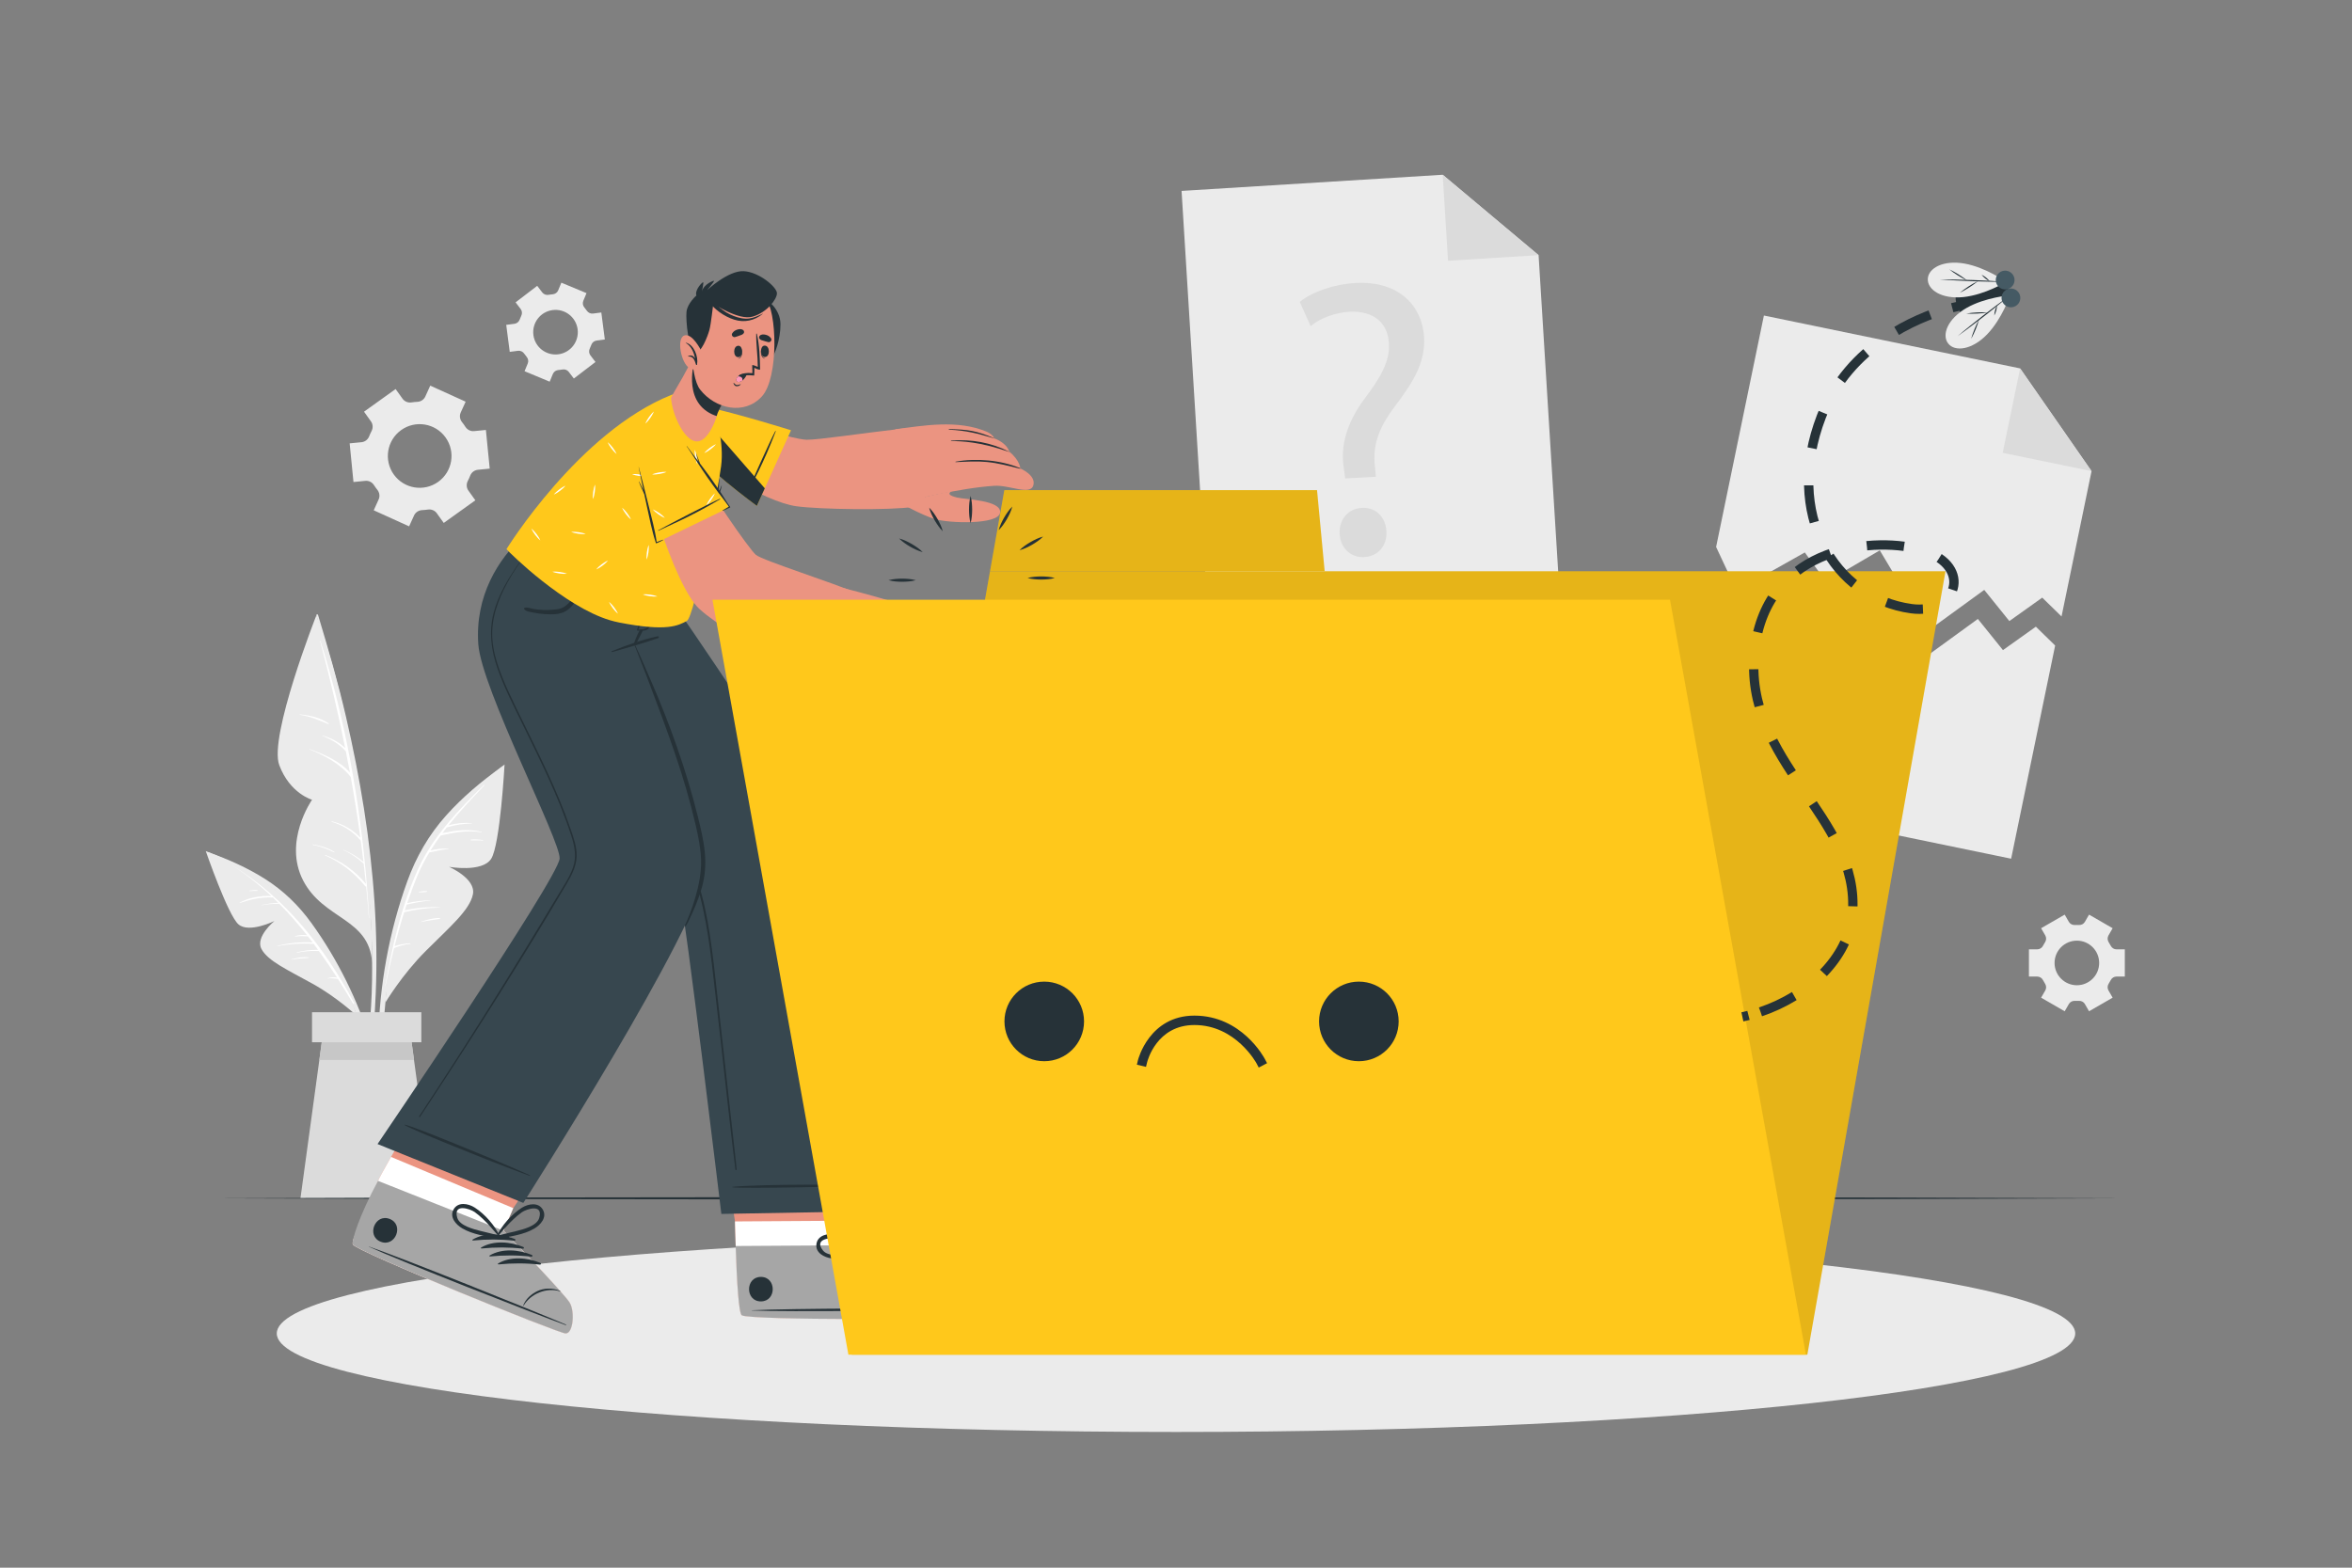 <svg width="252" height="168" viewBox="0 0 252 168" fill="none" xmlns="http://www.w3.org/2000/svg">
<rect x="0" y="0" width="252" height="168" fill="#808080" stroke="none"/>
<g id="8961448_3973477 1">
<g id="Background_Complete">
<g id="Group">
<path id="Vector" d="M224.095 50.492L220.879 66.063L218.811 64.045L215.288 66.556L212.598 63.216L206.561 67.604L201.406 58.979L195.653 62.348L193.372 59.202L186.067 63.318L183.869 58.613L188.989 33.812L216.441 39.48L224.095 50.492Z" fill="#EBEBEB"/>
<path id="Vector_2" d="M216.441 39.48L224.095 50.49L214.574 48.525L216.441 39.48Z" fill="#DBDBDB"/>
<path id="Vector_3" d="M220.195 69.176L215.479 92.022L178.504 84.39L183.184 61.726L185.382 66.43L192.688 62.314L194.969 65.461L200.722 62.091L205.877 70.716L211.914 66.328L214.604 69.668L218.127 67.158L220.195 69.176Z" fill="#EBEBEB"/>
</g>
<g id="Group_2">
<path id="Vector_4" d="M167.272 66.499L129.59 68.831L126.596 20.458L154.575 18.727L164.849 27.343L167.272 66.499Z" fill="#EBEBEB"/>
<path id="Vector_5" d="M154.575 18.727L164.849 27.343L155.146 27.944L154.575 18.727Z" fill="#DBDBDB"/>
<g id="Group_3">
<path id="Vector_6" d="M144.129 51.273L143.983 50.182C143.603 47.92 144.223 45.391 146.188 42.745C147.959 40.405 148.921 38.702 148.815 36.806C148.694 34.656 147.265 33.299 144.608 33.406C143.091 33.49 141.433 34.091 140.424 34.95L139.264 32.352C140.598 31.262 142.963 30.454 145.196 30.328C150.043 30.057 152.401 32.927 152.581 36.129C152.741 38.995 151.256 41.15 149.367 43.665C147.636 45.96 147.065 47.853 147.312 49.995L147.416 51.088L144.129 51.273ZM143.532 57.224C143.445 55.665 144.437 54.51 145.912 54.428C147.387 54.345 148.46 55.384 148.547 56.944C148.63 58.419 147.724 59.611 146.165 59.698C144.69 59.781 143.615 58.7 143.532 57.224Z" fill="#DBDBDB"/>
</g>
</g>
<g id="Group_4">
<path id="Vector_7" d="M49.89 43.046L46.097 41.326L45.572 42.487C45.417 42.829 45.082 43.047 44.708 43.063C44.501 43.072 44.294 43.093 44.088 43.124C43.718 43.181 43.348 43.032 43.13 42.728L42.388 41.692L39.002 44.118L39.744 45.154C39.962 45.458 39.984 45.856 39.812 46.188C39.715 46.373 39.63 46.562 39.555 46.755C39.419 47.105 39.104 47.352 38.731 47.388L37.463 47.513L37.872 51.656L39.145 51.529C39.518 51.492 39.871 51.678 40.074 51.994C40.129 52.08 40.186 52.164 40.246 52.248C40.306 52.331 40.367 52.413 40.431 52.492C40.663 52.784 40.725 53.176 40.572 53.516L40.042 54.686L43.834 56.406L44.362 55.242C44.517 54.901 44.853 54.683 45.228 54.667C45.434 54.658 45.64 54.638 45.845 54.607C46.214 54.551 46.584 54.7 46.802 55.003L47.544 56.04L50.93 53.614L50.188 52.578C49.97 52.274 49.948 51.876 50.12 51.544C50.215 51.36 50.3 51.171 50.375 50.979C50.511 50.629 50.824 50.382 51.198 50.345L52.469 50.219L52.06 46.075L50.788 46.201C50.416 46.237 50.064 46.052 49.862 45.737C49.807 45.651 49.749 45.566 49.689 45.482C49.629 45.398 49.567 45.317 49.504 45.237C49.27 44.944 49.208 44.55 49.362 44.208L49.89 43.046ZM47.739 46.879C48.836 48.41 48.484 50.539 46.953 51.636C45.422 52.733 43.291 52.383 42.194 50.852C41.096 49.321 41.449 47.188 42.98 46.091C44.511 44.994 46.642 45.348 47.739 46.879Z" fill="#EBEBEB"/>
<path id="Vector_8" d="M221.217 98.015L218.69 99.473L219.137 100.246C219.268 100.474 219.256 100.753 219.112 100.973C219.033 101.095 218.96 101.221 218.894 101.351C218.775 101.585 218.54 101.735 218.278 101.735H217.385V104.653H218.278C218.54 104.653 218.775 104.803 218.894 105.036C218.96 105.166 219.033 105.292 219.112 105.414C219.256 105.634 219.269 105.914 219.137 106.141L218.69 106.914L221.217 108.372L221.664 107.595C221.795 107.368 222.045 107.242 222.308 107.256C222.379 107.259 222.45 107.261 222.522 107.261C222.594 107.261 222.666 107.259 222.737 107.256C222.998 107.242 223.247 107.367 223.378 107.593L223.828 108.372L226.354 106.914L225.907 106.138C225.775 105.911 225.788 105.631 225.932 105.411C226.011 105.29 226.084 105.165 226.15 105.035C226.269 104.802 226.504 104.652 226.766 104.652H227.659V101.735H226.766C226.504 101.735 226.269 101.585 226.15 101.351C226.084 101.222 226.011 101.096 225.932 100.975C225.788 100.755 225.776 100.476 225.907 100.248L226.354 99.472L223.828 98.015L223.38 98.79C223.249 99.017 223 99.142 222.738 99.129C222.667 99.125 222.595 99.123 222.522 99.123C222.45 99.123 222.378 99.125 222.307 99.129C222.045 99.142 221.795 99.017 221.663 98.79L221.217 98.015ZM222.523 100.804C223.842 100.804 224.911 101.873 224.911 103.193C224.911 104.512 223.842 105.583 222.523 105.583C221.203 105.583 220.132 104.512 220.132 103.193C220.132 101.873 221.203 100.804 222.523 100.804Z" fill="#EBEBEB"/>
<path id="Vector_9" d="M57.558 30.631L55.241 32.402L55.783 33.111C55.943 33.32 55.966 33.599 55.853 33.835C55.79 33.966 55.734 34.1 55.685 34.238C55.598 34.485 55.383 34.664 55.123 34.698L54.238 34.813L54.615 37.707L55.5 37.592C55.76 37.558 56.013 37.677 56.161 37.893C56.243 38.013 56.331 38.129 56.426 38.239C56.596 38.439 56.645 38.715 56.544 38.957L56.201 39.781L58.894 40.901L59.237 40.073C59.338 39.83 59.57 39.674 59.832 39.653C59.903 39.647 59.974 39.64 60.045 39.631C60.117 39.621 60.188 39.611 60.258 39.597C60.515 39.55 60.778 39.642 60.937 39.849L61.483 40.564L63.801 38.792L63.257 38.081C63.098 37.872 63.075 37.593 63.189 37.356C63.252 37.226 63.307 37.092 63.356 36.955C63.444 36.709 63.658 36.53 63.917 36.496L64.803 36.381L64.427 33.487L63.541 33.602C63.282 33.636 63.029 33.518 62.881 33.302C62.799 33.182 62.71 33.067 62.616 32.957C62.445 32.758 62.396 32.482 62.497 32.239L62.84 31.413L60.147 30.293L59.803 31.12C59.702 31.362 59.471 31.518 59.21 31.538C59.139 31.544 59.067 31.551 58.995 31.561C58.924 31.57 58.853 31.581 58.782 31.594C58.524 31.641 58.26 31.549 58.1 31.34L57.558 30.631ZM59.212 33.228C60.521 33.058 61.718 33.98 61.889 35.288C62.059 36.596 61.138 37.797 59.829 37.967C58.521 38.137 57.32 37.213 57.15 35.905C56.98 34.596 57.904 33.398 59.212 33.228Z" fill="#EBEBEB"/>
</g>
<g id="Group_5">
<g id="Group_6">
<path id="Vector_10" d="M40.259 106.439C40.392 103.188 40.339 99.93 40.126 96.683C39.686 89.987 38.584 83.342 37.07 76.808C36.218 73.129 35.168 69.514 34.075 65.902C34.042 65.793 33.868 65.823 33.898 65.937C37.279 78.67 40.054 91.81 39.863 105.046C39.809 108.75 39.381 112.389 39.029 116.07C39.019 116.168 39.181 116.207 39.204 116.106C39.901 112.956 40.128 109.656 40.259 106.439Z" fill="#EBEBEB"/>
<path id="Vector_11" d="M33.897 65.938C33.897 65.938 28.775 78.94 29.922 81.996C31.069 85.052 33.433 85.704 33.433 85.704C33.433 85.704 30.299 90.179 32.489 94.376C34.679 98.573 39.545 98.375 39.869 103.134C39.869 103.134 40.14 83.236 33.897 65.938Z" fill="#EBEBEB"/>
<path id="Vector_12" d="M39.312 94.918C39.318 94.896 39.317 94.873 39.307 94.85C38.587 86.008 37.019 77.195 34.338 68.693C34.33 68.668 34.289 68.676 34.295 68.702C35.31 72.506 36.214 76.33 36.986 80.174C36.32 79.489 35.45 79.096 34.54 78.811C34.523 78.806 34.514 78.83 34.531 78.837C35.478 79.247 36.386 79.722 37.055 80.524C37.205 81.278 37.351 82.032 37.49 82.787C36.346 81.507 34.758 80.873 33.169 80.269C33.147 80.261 33.135 80.295 33.157 80.304C34.812 80.978 36.46 81.846 37.581 83.271C37.971 85.429 38.313 87.595 38.609 89.767C37.772 88.892 36.739 88.305 35.555 88.016C35.519 88.007 35.499 88.06 35.535 88.07C36.753 88.421 37.8 89.102 38.633 90.055C38.639 90.062 38.646 90.065 38.652 90.069C38.755 90.833 38.852 91.599 38.942 92.365C38.298 91.815 37.586 91.397 36.801 91.073C36.781 91.065 36.769 91.097 36.79 91.106C37.586 91.445 38.303 91.933 38.934 92.525C38.943 92.533 38.952 92.532 38.961 92.536C39.047 93.264 39.132 93.992 39.205 94.722C38.031 93.307 36.579 92.283 34.86 91.62C34.827 91.606 34.81 91.658 34.842 91.672C36.512 92.398 37.985 93.549 39.124 94.967C39.155 95.006 39.196 95.012 39.232 95.001C39.343 96.12 39.442 97.24 39.524 98.363C39.525 98.379 39.55 98.38 39.549 98.365C39.485 97.215 39.405 96.066 39.312 94.918Z" fill="white"/>
<path id="Vector_13" d="M35.196 77.518C34.308 76.908 33.179 76.647 32.118 76.559C32.093 76.557 32.091 76.594 32.115 76.598C33.219 76.762 34.145 77.161 35.159 77.591C35.203 77.611 35.234 77.545 35.196 77.518Z" fill="white"/>
<path id="Vector_14" d="M35.818 91.284C35.115 90.862 34.313 90.624 33.508 90.493C33.479 90.489 33.477 90.532 33.505 90.537C34.322 90.685 35.047 90.976 35.79 91.338C35.822 91.354 35.848 91.302 35.818 91.284Z" fill="white"/>
</g>
<g id="Group_7">
<path id="Vector_15" d="M53.726 82.208C51.59 83.71 49.54 85.442 47.797 87.391C45.94 89.468 44.585 91.826 43.639 94.443C41.7 99.804 40.638 105.611 40.541 111.309C40.487 114.503 40.771 117.672 41.454 120.794C41.479 120.907 41.649 120.875 41.632 120.76C40.797 115.268 40.827 109.663 41.725 104.181C42.605 98.802 43.987 92.95 47.406 88.578C49.268 86.198 51.59 84.325 53.884 82.39C54.004 82.288 53.85 82.121 53.726 82.208Z" fill="#EBEBEB"/>
<path id="Vector_16" d="M41.295 107.435C41.295 107.435 43.054 104.473 45.617 101.911C48.18 99.349 50.338 97.528 50.671 95.833C51.004 94.139 48.104 92.891 48.104 92.891C48.104 92.891 51.65 93.528 52.621 92.039C53.591 90.551 54.06 81.931 54.06 81.931C54.06 81.931 47.608 86.537 44.602 92.994C41.596 99.451 41.295 107.435 41.295 107.435Z" fill="#EBEBEB"/>
<path id="Vector_17" d="M51.827 84.141C49.113 86.807 46.381 89.648 44.782 93.151C44.234 94.352 43.768 95.598 43.357 96.866C43.356 96.868 43.356 96.87 43.355 96.872C43.273 97.127 43.189 97.381 43.111 97.638C43.104 97.65 43.1 97.664 43.098 97.68C42.308 100.296 41.749 103.001 41.265 105.643C41.262 105.661 41.288 105.67 41.292 105.652C41.569 104.307 41.876 102.949 42.219 101.595C42.231 101.595 42.244 101.593 42.257 101.587C42.806 101.356 43.358 101.212 43.95 101.157C43.989 101.154 43.986 101.087 43.947 101.089C43.375 101.116 42.815 101.216 42.272 101.394C42.584 100.173 42.924 98.955 43.306 97.755C44.552 97.45 45.852 97.286 47.133 97.255C47.146 97.255 47.148 97.235 47.134 97.234C45.843 97.174 44.629 97.285 43.372 97.554C43.438 97.348 43.508 97.143 43.576 96.938C44.417 96.746 45.262 96.585 46.123 96.507C46.138 96.505 46.137 96.479 46.121 96.479C45.279 96.502 44.448 96.59 43.628 96.782C43.979 95.743 44.359 94.719 44.779 93.722C45.127 92.897 45.541 92.113 45.997 91.357C46.687 91.2 47.356 91.052 48.063 90.988C48.082 90.987 48.08 90.956 48.061 90.954C47.419 90.912 46.751 90.96 46.13 91.145C46.469 90.597 46.826 90.06 47.208 89.54C48.654 89.219 50.121 88.922 51.601 89.2C51.627 89.205 51.636 89.162 51.611 89.155C50.202 88.785 48.803 88.999 47.402 89.276C47.555 89.072 47.711 88.871 47.869 88.671C48.757 88.397 49.641 88.264 50.572 88.247C50.591 88.246 50.594 88.219 50.575 88.217C49.724 88.135 48.876 88.218 48.054 88.441C49.25 86.954 50.572 85.559 51.878 84.178C51.939 84.115 51.892 84.078 51.827 84.141Z" fill="white"/>
<path id="Vector_18" d="M51.755 90.017C51.33 89.972 50.899 89.924 50.472 89.972C50.42 89.978 50.425 90.062 50.477 90.064C50.901 90.076 51.326 90.044 51.751 90.067C51.783 90.069 51.787 90.02 51.755 90.017Z" fill="white"/>
<path id="Vector_19" d="M47.111 98.379C46.433 98.371 45.756 98.553 45.123 98.778C45.107 98.784 45.116 98.811 45.132 98.807C45.789 98.65 46.453 98.587 47.116 98.477C47.171 98.469 47.168 98.38 47.111 98.379Z" fill="white"/>
<path id="Vector_20" d="M45.72 95.49C45.444 95.475 45.147 95.524 44.876 95.566C44.848 95.57 44.849 95.616 44.878 95.617C45.153 95.621 45.454 95.629 45.724 95.577C45.772 95.567 45.77 95.493 45.72 95.49Z" fill="white"/>
</g>
<g id="Group_8">
<path id="Vector_21" d="M22.382 91.356C24.458 92.078 26.517 93.006 28.378 94.18C30.362 95.432 32.003 97.027 33.373 98.926C36.181 102.816 38.383 107.271 39.779 111.859C40.561 114.432 41.063 117.062 41.232 119.746C41.238 119.844 41.093 119.857 41.081 119.76C40.487 115.122 39.167 110.593 37.173 106.364C35.218 102.214 32.746 97.797 28.969 95.05C26.912 93.554 24.601 92.575 22.296 91.539C22.175 91.485 22.261 91.314 22.382 91.356Z" fill="#EBEBEB"/>
<path id="Vector_22" d="M38.273 108.899C38.273 108.899 36.165 106.908 33.499 105.427C30.833 103.946 28.665 102.971 28.004 101.677C27.343 100.382 29.401 98.702 29.401 98.702C29.401 98.702 26.678 100.037 25.549 99.057C24.42 98.077 22.048 91.209 22.048 91.209C22.048 91.209 28.334 93.445 32.259 97.976C36.184 102.507 38.273 108.899 38.273 108.899Z" fill="#EBEBEB"/>
<path id="Vector_23" d="M37.946 107.482C34.802 101.581 30.607 96.243 24.859 92.719C24.856 92.718 24.854 92.722 24.856 92.723C26.369 93.687 27.764 94.799 29.064 96.015C27.9 95.983 26.716 96.168 25.684 96.729C25.661 96.741 25.678 96.772 25.701 96.764C26.851 96.375 27.956 96.12 29.178 96.176C29.195 96.177 29.206 96.168 29.218 96.162C29.422 96.355 29.623 96.552 29.822 96.75C29.218 96.776 28.606 96.861 28.016 96.989C28 96.993 28.005 97.017 28.021 97.014C28.659 96.891 29.281 96.848 29.928 96.857C30.982 97.915 31.963 99.048 32.893 100.223C32.473 100.162 32.033 100.198 31.631 100.315C31.601 100.324 31.608 100.367 31.64 100.363C32.098 100.305 32.533 100.312 32.988 100.344C33.16 100.563 33.334 100.781 33.502 101.003C32.21 100.925 30.944 101.049 29.688 101.374C29.669 101.379 29.674 101.407 29.693 101.403C30.989 101.149 32.295 101.068 33.612 101.149C33.772 101.361 33.924 101.58 34.081 101.795C33.31 101.772 32.562 101.868 31.81 102.055C31.782 102.062 31.79 102.107 31.819 102.101C32.592 101.925 33.379 101.88 34.169 101.917C34.846 102.849 35.494 103.802 36.116 104.766C35.787 104.698 35.441 104.735 35.119 104.826C35.102 104.831 35.107 104.855 35.125 104.853C35.495 104.809 35.84 104.857 36.203 104.904C36.763 105.775 37.304 106.656 37.823 107.541C37.867 107.616 37.988 107.561 37.946 107.482Z" fill="white"/>
<path id="Vector_24" d="M33.056 102.588C32.441 102.535 31.817 102.631 31.23 102.811C31.213 102.816 31.217 102.842 31.235 102.838C31.84 102.727 32.439 102.685 33.051 102.652C33.091 102.65 33.099 102.592 33.056 102.588Z" fill="white"/>
<path id="Vector_25" d="M27.573 95.397C27.295 95.365 27.005 95.401 26.73 95.446C26.698 95.451 26.708 95.499 26.74 95.496C27.017 95.466 27.29 95.477 27.567 95.468C27.612 95.467 27.62 95.402 27.573 95.397Z" fill="white"/>
</g>
<g id="Group_9">
<g id="Group_10">
<path id="Vector_26" d="M46.381 128.413H32.192L34.215 113.593L34.732 109.793H43.841L44.358 113.593L46.381 128.413Z" fill="#DBDBDB"/>
<path id="Vector_27" d="M44.358 113.593H34.215L34.732 109.793H43.841L44.358 113.593Z" fill="#C7C7C7"/>
</g>
<path id="Vector_28" d="M45.143 108.475H33.43V111.693H45.143V108.475Z" fill="#DBDBDB"/>
</g>
</g>
</g>
<g id="Floor">
<g id="Group_11">
<path id="Vector_29" d="M23.172 128.413L48.711 128.331L74.25 128.302L125.328 128.245L176.406 128.301L201.945 128.331L227.484 128.413L201.945 128.495L176.406 128.525L125.328 128.58L74.25 128.524L48.711 128.494L23.172 128.413Z" fill="#263238"/>
</g>
</g>
<g id="Shadow">
<g id="Group_12">
<path id="Vector_30" d="M126 153.456C179.21 153.456 222.345 148.729 222.345 142.899C222.345 137.068 179.21 132.342 126 132.342C72.79 132.342 29.655 137.068 29.655 142.899C29.655 148.729 72.79 153.456 126 153.456Z" fill="#EBEBEB"/>
</g>
</g>
<g id="Character">
<g id="Group_13">
<g id="Group_14">
<g id="Group_15">
<g id="Group_16">
<path id="Vector_31" d="M103.572 141.149C102.789 141.414 80.339 141.493 79.481 140.955C79.155 140.753 78.953 137.484 78.82 133.527C78.792 132.673 78.767 131.79 78.748 130.894L76.927 118.92L91.935 118.824L93.351 130.801L93.294 133.435C93.294 133.435 101.902 137.249 102.78 137.94C103.654 138.631 104.356 140.884 103.572 141.149Z" fill="#EB9481"/>
<path id="Vector_32" d="M103.572 141.149C102.789 141.414 80.339 141.493 79.481 140.955C79.085 140.706 78.868 135.933 78.748 130.894L93.351 130.8L93.294 133.434C93.294 133.434 101.902 137.248 102.78 137.939C103.654 138.631 104.355 140.884 103.572 141.149Z" fill="white"/>
<g id="Group_17">
<path id="Vector_33" d="M103.572 141.149C102.789 141.414 80.339 141.493 79.481 140.955C79.155 140.753 78.953 137.484 78.82 133.527L93.294 133.435C93.294 133.435 101.903 137.249 102.78 137.94C103.654 138.631 104.356 140.884 103.572 141.149Z" fill="#A6A6A6"/>
<g id="Group_18">
<g id="Group_19">
<path id="Vector_34" d="M103.247 140.252C99.484 140.172 84.297 140.208 80.57 140.416C80.54 140.418 80.54 140.438 80.57 140.44C84.299 140.6 99.485 140.441 103.248 140.313C103.327 140.311 103.326 140.253 103.247 140.252Z" fill="#263238"/>
<path id="Vector_35" d="M101.334 137.137C100.441 137.103 99.57 137.53 99.085 138.064C98.62 138.576 98.222 139.295 98.251 140.076C98.252 140.098 98.294 140.099 98.297 140.076C98.507 138.602 99.841 137.304 101.334 137.184C101.364 137.181 101.364 137.138 101.334 137.137Z" fill="#263238"/>
<path id="Vector_36" d="M94.755 133.803C93.249 133.788 91.504 134.325 90.573 135.56C90.537 135.608 90.605 135.659 90.65 135.636C92.009 134.929 93.301 134.401 94.781 133.988C94.886 133.959 94.863 133.804 94.755 133.803Z" fill="#263238"/>
<path id="Vector_37" d="M95.92 134.252C94.413 134.236 92.669 134.774 91.737 136.01C91.701 136.058 91.77 136.108 91.814 136.085C93.173 135.378 94.466 134.851 95.946 134.438C96.05 134.409 96.028 134.253 95.92 134.252Z" fill="#263238"/>
<path id="Vector_38" d="M97.084 134.701C95.578 134.686 93.833 135.224 92.901 136.459C92.865 136.506 92.934 136.557 92.978 136.534C94.337 135.827 95.63 135.3 97.11 134.887C97.215 134.858 97.192 134.703 97.084 134.701Z" fill="#263238"/>
<path id="Vector_39" d="M98.248 135.151C96.742 135.135 94.998 135.673 94.066 136.908C94.03 136.956 94.098 137.006 94.143 136.983C95.502 136.277 96.794 135.749 98.275 135.336C98.379 135.307 98.356 135.152 98.248 135.151Z" fill="#263238"/>
<path id="Vector_40" d="M81.516 136.838C79.827 136.849 79.84 139.475 81.533 139.464C83.223 139.453 83.209 136.827 81.516 136.838Z" fill="#263238"/>
</g>
<path id="Vector_41" d="M96.369 129.778C95.604 129.149 94.646 129.77 94.178 130.428C93.421 131.494 92.903 132.986 92.823 134.285C92.822 134.317 92.846 134.33 92.87 134.328C92.903 134.436 93.031 134.526 93.141 134.449C94.211 133.703 95.448 133.039 96.257 131.987C96.729 131.372 97.092 130.374 96.369 129.778ZM94.532 132.986C94.015 133.366 93.482 133.717 92.979 134.116C93.246 133.364 93.478 132.605 93.82 131.881C93.984 131.536 94.158 131.184 94.367 130.863C94.692 130.364 96.166 129.1 96.322 130.738C96.408 131.642 95.149 132.534 94.532 132.986Z" fill="#263238"/>
<path id="Vector_42" d="M89.083 134.856C90.395 135.053 91.747 134.675 93.034 134.47C93.168 134.449 93.198 134.296 93.146 134.195C93.165 134.179 93.174 134.153 93.151 134.132C92.193 133.251 90.785 132.535 89.5 132.292C88.707 132.142 87.586 132.359 87.471 133.343C87.363 134.273 88.317 134.741 89.083 134.856ZM88.17 134.002C87.147 132.713 89.085 132.602 89.666 132.736C90.039 132.822 90.408 132.955 90.765 133.091C91.514 133.376 92.208 133.761 92.921 134.118C92.282 134.18 91.654 134.296 91.018 134.381C90.261 134.482 88.735 134.713 88.17 134.002Z" fill="#263238"/>
</g>
</g>
</g>
<g id="Group_20">
<path id="Vector_43" d="M54.875 63.572C54.875 63.572 72.303 93.221 72.77 95.302C73.487 98.501 77.288 130.09 77.288 130.09L95.422 129.764C95.422 129.764 92.297 101.912 89.337 92.736C87.204 86.127 71.824 64.207 71.824 64.207L54.875 63.572Z" fill="#37474F"/>
<g id="Group_21">
<path id="Vector_44" d="M93.773 126.984C91.169 126.965 81.94 126.861 78.474 127.185C78.447 127.187 78.448 127.231 78.474 127.235C79.667 127.406 91.171 127.139 93.774 127.056C93.823 127.054 93.822 126.984 93.773 126.984Z" fill="#263238"/>
<path id="Vector_45" d="M57.85 66.293C58.992 68.085 60.197 69.838 61.364 71.614C62.533 73.391 63.697 75.17 64.845 76.959C67.141 80.534 69.377 84.147 71.572 87.782C72.602 89.487 73.582 91.207 74.289 93.067C74.989 94.909 75.466 96.826 75.819 98.758C76.174 100.704 76.408 102.669 76.629 104.633C76.865 106.725 77.097 108.817 77.33 110.909C77.808 115.189 78.286 119.469 78.763 123.749C78.822 124.274 78.879 124.799 78.932 125.325C78.94 125.402 78.802 125.417 78.792 125.34C78.259 121.087 77.816 116.821 77.331 112.562C77.089 110.442 76.848 108.322 76.607 106.202C76.382 104.231 76.169 102.257 75.863 100.296C75.563 98.37 75.173 96.451 74.586 94.587C73.974 92.638 73.106 90.809 72.079 89.038C69.977 85.414 67.754 81.851 65.529 78.298C63.285 74.714 61.023 71.14 58.676 67.619C58.386 67.184 58.094 66.752 57.794 66.324C57.77 66.291 57.828 66.259 57.85 66.293Z" fill="#263238"/>
</g>
</g>
</g>
<g id="Group_22">
<g id="Group_23">
<path id="Vector_46" d="M60.588 142.899C59.761 142.848 38.413 134.198 37.819 133.379C37.799 133.351 37.787 133.297 37.786 133.221C37.79 132.487 39.268 129.917 40.504 126.546C40.581 126.33 41.132 125.33 41.897 123.981C43.999 120.275 47.718 113.927 47.718 113.927L61.672 119.471L54.993 129.469L53.953 131.888C53.953 131.888 60.502 138.656 61.056 139.625C61.605 140.593 61.412 142.945 60.588 142.899Z" fill="#EB9481"/>
<path id="Vector_47" d="M60.588 142.899C59.761 142.848 38.413 134.198 37.819 133.379C37.799 133.351 37.787 133.297 37.786 133.221C37.79 132.487 39.268 129.917 40.504 126.546C40.581 126.33 41.132 125.33 41.897 123.98L54.993 129.469L53.954 131.888C53.954 131.888 60.503 138.656 61.056 139.625C61.605 140.593 61.412 142.945 60.588 142.899Z" fill="white"/>
<g id="Group_24">
<path id="Vector_48" d="M60.587 142.897C59.761 142.849 38.413 134.199 37.819 133.378C37.592 133.068 38.547 130.152 40.502 126.547L53.954 131.891C53.954 131.891 60.503 138.656 61.057 139.626C61.607 140.594 61.412 142.945 60.587 142.897Z" fill="#A6A6A6"/>
<g id="Group_25">
<g id="Group_26">
<path id="Vector_49" d="M60.622 141.944C57.163 140.459 43.072 134.795 39.539 133.59C39.511 133.58 39.503 133.599 39.531 133.611C42.927 135.158 57.064 140.708 60.599 142.001C60.674 142.029 60.695 141.975 60.622 141.944Z" fill="#263238"/>
<path id="Vector_50" d="M60.017 138.339C59.202 137.974 58.234 138.042 57.585 138.355C56.961 138.655 56.323 139.173 56.057 139.907C56.049 139.928 56.088 139.944 56.099 139.924C56.847 138.637 58.571 137.934 59.999 138.383C60.028 138.392 60.045 138.352 60.017 138.339Z" fill="#263238"/>
<path id="Vector_51" d="M55.169 132.781C53.779 132.202 51.96 132.046 50.633 132.841C50.581 132.872 50.626 132.945 50.676 132.94C52.201 132.795 53.597 132.791 55.124 132.963C55.232 132.975 55.269 132.823 55.169 132.781Z" fill="#263238"/>
<path id="Vector_52" d="M56.08 133.635C54.69 133.055 52.871 132.899 51.544 133.695C51.492 133.725 51.537 133.798 51.587 133.793C53.112 133.648 54.508 133.644 56.035 133.816C56.143 133.829 56.18 133.676 56.08 133.635Z" fill="#263238"/>
<path id="Vector_53" d="M56.991 134.488C55.601 133.909 53.782 133.753 52.455 134.548C52.403 134.579 52.448 134.652 52.498 134.647C54.023 134.502 55.419 134.497 56.946 134.67C57.053 134.682 57.09 134.53 56.991 134.488Z" fill="#263238"/>
<path id="Vector_54" d="M57.902 135.341C56.511 134.761 54.693 134.605 53.366 135.401C53.314 135.432 53.359 135.504 53.409 135.499C54.934 135.354 56.33 135.35 57.857 135.523C57.965 135.535 58.001 135.382 57.902 135.341Z" fill="#263238"/>
<path id="Vector_55" d="M41.758 130.629C40.188 130.005 39.216 132.444 40.789 133.069C42.359 133.693 43.332 131.254 41.758 130.629Z" fill="#263238"/>
</g>
<path id="Vector_56" d="M58.175 129.655C57.702 128.785 56.581 129.001 55.901 129.435C54.799 130.139 53.759 131.328 53.198 132.502C53.184 132.531 53.202 132.551 53.225 132.559C53.215 132.671 53.3 132.803 53.432 132.773C54.703 132.483 56.098 132.331 57.243 131.66C57.911 131.268 58.622 130.478 58.175 129.655ZM55.269 131.94C54.647 132.097 54.022 132.223 53.406 132.404C53.934 131.808 54.435 131.191 55.023 130.648C55.304 130.389 55.598 130.128 55.912 129.909C56.401 129.569 58.242 128.95 57.771 130.527C57.512 131.397 56.01 131.751 55.269 131.94Z" fill="#263238"/>
<path id="Vector_57" d="M49.516 131.629C50.658 132.304 52.053 132.46 53.324 132.754C53.455 132.784 53.54 132.653 53.531 132.541C53.554 132.533 53.572 132.512 53.558 132.483C53.001 131.308 51.965 130.116 50.865 129.409C50.186 128.972 49.065 128.752 48.59 129.621C48.14 130.443 48.849 131.235 49.516 131.629ZM48.991 130.495C48.525 128.916 50.364 129.541 50.852 129.883C51.165 130.102 51.458 130.364 51.738 130.624C52.325 131.169 52.824 131.787 53.351 132.385C52.736 132.202 52.11 132.074 51.489 131.914C50.748 131.724 49.247 131.365 48.991 130.495Z" fill="#263238"/>
</g>
</g>
</g>
<g id="Group_27">
<path id="Vector_58" d="M56.07 128.909L40.451 122.602C40.451 122.602 59.817 94.128 59.96 92.008C60.087 90.131 51.581 73.794 51.246 69.033C50.884 63.895 53.358 59.918 56.077 57.45L72.189 64.3C72.189 64.3 70.489 67.02 67.81 68.534C67.81 68.534 76.073 87.418 75.604 93.224C75.133 99.062 56.07 128.909 56.07 128.909Z" fill="#37474F"/>
<g id="Group_28">
<path id="Vector_59" d="M56.764 125.938C54.505 124.967 55.167 125.214 52.897 124.268C51.787 123.805 44.486 120.77 43.374 120.52C43.35 120.515 43.334 120.553 43.356 120.566C44.327 121.161 51.68 124.069 52.799 124.51C55.086 125.412 54.439 125.128 56.736 126.005C56.78 126.021 56.806 125.956 56.764 125.938Z" fill="#263238"/>
<g id="Group_29">
<path id="Vector_60" d="M70.463 68.189C68.784 68.549 67.137 69.142 65.555 69.78C65.493 69.805 65.522 69.897 65.589 69.878C67.236 69.397 68.911 68.948 70.528 68.379C70.655 68.335 70.591 68.161 70.463 68.189Z" fill="#263238"/>
<path id="Vector_61" d="M68.551 67.526C68.392 67.802 68.257 68.094 68.137 68.389C68.044 68.618 67.924 68.863 67.926 69.112C67.926 69.161 67.991 69.173 68.021 69.143C68.208 68.959 68.308 68.69 68.426 68.461C68.563 68.195 68.706 67.931 68.836 67.662C68.921 67.483 68.649 67.355 68.551 67.526Z" fill="#263238"/>
<path id="Vector_62" d="M68.746 66.011C68.845 65.763 68.945 65.515 69.049 65.269C69.157 65.015 69.282 64.764 69.37 64.503C69.384 64.461 69.449 64.489 69.433 64.531C69.334 64.779 69.27 65.044 69.191 65.299C69.112 65.556 69.028 65.811 68.944 66.065C68.786 66.539 68.593 67.01 68.389 67.467C68.652 67.464 68.923 67.452 69.163 67.333C69.423 67.203 69.581 66.927 69.709 66.677C69.851 66.4 69.981 66.117 70.128 65.841C70.289 65.537 70.468 65.236 70.575 64.906C70.588 64.865 70.652 64.892 70.637 64.934C70.395 65.615 70.156 66.294 69.779 66.921C69.631 67.167 69.51 67.424 69.237 67.52C68.944 67.624 68.623 67.603 68.318 67.581C68.28 67.592 68.231 67.567 68.244 67.522C68.388 67.015 68.551 66.501 68.746 66.011Z" fill="#263238"/>
</g>
<path id="Vector_63" d="M68.062 69.149C68.634 70.363 69.138 71.573 69.673 72.782C70.196 73.964 70.686 75.16 71.162 76.362C72.123 78.79 72.984 81.262 73.739 83.762C74.112 84.999 74.456 86.245 74.767 87.5C75.079 88.757 75.384 90.028 75.513 91.319C75.643 92.615 75.55 93.896 75.19 95.149C74.823 96.42 74.341 97.53 73.768 98.719C73.418 99.446 73.297 99.348 73.467 98.981C73.948 97.941 75.207 94.786 75.115 92.134C75.071 90.855 74.809 89.595 74.52 88.352C74.225 87.082 73.892 85.822 73.528 84.571C72.813 82.106 71.963 79.689 71.088 77.277C70.598 75.925 70.072 74.587 69.575 73.239C69.074 71.88 68.558 70.657 68.002 69.173C67.987 69.134 68.044 69.111 68.062 69.149Z" fill="#263238"/>
<path id="Vector_64" d="M56.203 65.14C56.482 65.036 56.87 65.207 57.156 65.255C57.522 65.317 57.892 65.354 58.263 65.367C58.628 65.379 58.997 65.364 59.361 65.329C59.724 65.293 60.096 65.249 60.412 65.051C60.945 64.718 61.391 64.132 61.752 63.628C62.149 63.073 62.561 62.435 62.797 61.793C62.812 61.753 62.869 61.78 62.856 61.819C62.739 62.194 62.651 62.571 62.502 62.937C62.361 63.282 62.179 63.611 61.986 63.928C61.626 64.521 61.213 65.153 60.595 65.506C59.947 65.876 59.112 65.854 58.389 65.812C57.971 65.788 57.555 65.733 57.145 65.646C56.85 65.584 56.352 65.536 56.163 65.277C56.13 65.231 56.147 65.16 56.203 65.14Z" fill="#263238"/>
<path id="Vector_65" d="M44.91 119.625C47.477 115.74 49.996 111.823 52.471 107.877C54.952 103.922 57.386 99.937 59.788 95.933C60.362 94.975 61.025 94.018 61.395 92.957C61.797 91.804 61.569 90.687 61.205 89.558C60.537 87.489 59.705 85.475 58.807 83.496C57.906 81.511 56.936 79.558 55.982 77.599C55.036 75.655 54.029 73.705 53.311 71.662C52.626 69.711 52.365 67.688 52.891 65.664C53.413 63.656 54.542 61.853 55.722 60.17C56.033 59.727 56.35 59.287 56.662 58.844C56.686 58.81 56.737 58.851 56.712 58.884C55.412 60.639 54.145 62.495 53.383 64.555C53.006 65.573 52.762 66.644 52.738 67.731C52.714 68.835 52.921 69.929 53.246 70.98C53.878 73.022 54.876 74.957 55.805 76.876C56.755 78.838 57.731 80.788 58.647 82.766C59.569 84.757 60.431 86.778 61.14 88.855C61.456 89.779 61.807 90.747 61.786 91.738C61.764 92.823 61.245 93.8 60.709 94.715C58.373 98.699 55.948 102.632 53.494 106.544C51.029 110.47 48.517 114.365 45.965 118.234C45.643 118.722 45.32 119.21 44.997 119.697C44.957 119.756 44.87 119.685 44.91 119.625Z" fill="#263238"/>
</g>
</g>
</g>
</g>
<g id="Group_30">
<g id="Group_31">
<path id="Vector_66" d="M73.084 46.189C74.538 49.381 81.885 53.78 85.326 54.253C87.802 54.593 95.318 54.71 97.896 54.317C100.915 53.856 98.609 45.705 96.824 45.914C91.918 46.487 87.753 47.126 86.444 47.126C84.845 47.126 76.192 44.348 75.149 43.957C72.597 43.001 72.259 44.378 73.084 46.189Z" fill="#EB9481"/>
<g id="Group_32">
<g id="Group_33">
<path id="Vector_67" d="M73.129 47.034C74.97 49.759 81.091 54.213 81.091 54.213L81.941 52.331L84.752 46.11C84.752 46.11 79.131 44.336 75.432 43.546C74.932 43.439 74.492 43.374 74.108 43.357C71.747 43.23 71.542 44.69 73.129 47.034Z" fill="#FFC81B"/>
</g>
<path id="Vector_68" d="M73.129 47.034C74.97 49.759 81.091 54.213 81.091 54.213L81.941 52.331C79.658 49.681 76.135 45.666 74.108 43.357C71.747 43.23 71.542 44.69 73.129 47.034Z" fill="#263238"/>
<path id="Vector_69" d="M79.988 52.955C80.454 51.812 82.532 47.199 83.048 46.231C83.084 46.163 83.135 46.169 83.106 46.243C81.791 49.701 80.548 51.872 80.033 52.971C80.02 52.998 79.976 52.984 79.988 52.955Z" fill="#263238"/>
</g>
<g id="Group_34">
<path id="Vector_70" d="M95.923 46.003C98.909 45.611 102.602 44.941 105.729 46.269C106.343 46.529 106.565 46.986 106.565 46.986C107.977 47.557 108.132 48.395 108.132 48.395C109.285 49.328 109.325 50.207 109.325 50.207C109.325 50.207 110.976 50.895 110.726 51.962C110.45 53.159 108.185 51.959 106.537 52.061C102.76 52.294 97.456 53.681 96.373 53.857L95.923 46.003Z" fill="#EB9481"/>
<path id="Vector_71" d="M102.407 49.523C103.52 49.476 104.612 49.401 105.726 49.506C106.947 49.621 108.103 49.936 109.289 50.228C109.326 50.237 109.342 50.186 109.307 50.172C107.245 49.304 104.602 49.076 102.404 49.472C102.351 49.481 102.351 49.525 102.407 49.523Z" fill="#263238"/>
<path id="Vector_72" d="M101.935 47.264C103.02 47.279 104.928 47.317 108.12 48.429C108.131 48.433 108.14 48.417 108.129 48.411C106.153 47.413 104.126 47.059 101.936 47.212C101.868 47.217 101.863 47.263 101.935 47.264Z" fill="#263238"/>
<path id="Vector_73" d="M101.704 46.045C103.549 46.141 104.7 46.434 106.555 46.992C106.566 46.995 106.574 46.978 106.563 46.973C104.521 46.118 103.683 46.039 101.699 45.981C101.631 45.979 101.632 46.041 101.704 46.045Z" fill="#263238"/>
<path id="Vector_74" d="M102.003 52.63C101.523 52.855 101.638 53.108 102.556 53.321C103.484 53.538 107.288 53.596 107.154 54.925C107.022 56.258 101.64 56.088 100.139 55.617C98.636 55.149 96.373 53.857 96.373 53.857C97.427 53.679 99.941 53.005 102.003 52.63Z" fill="#EB9481"/>
</g>
</g>
<g id="Group_35">
<path id="Vector_75" d="M77.079 51.279C77.056 51.852 77 52.437 76.919 53.016C76.927 52.995 76.936 52.975 76.944 52.954C77.055 52.651 77.164 52.341 77.3 52.049C77.307 52.034 77.334 52.038 77.331 52.057C77.272 52.374 77.161 52.693 77.04 52.992C76.982 53.135 76.923 53.277 76.861 53.419C76.82 53.677 76.773 53.933 76.721 54.186C76.622 54.666 76.168 56.71 76.065 57.055C76.043 57.128 75.957 57.111 75.962 57.03C75.987 56.654 76.368 54.525 76.445 54.044C76.593 53.118 76.796 52.174 77.043 51.27C77.049 51.248 77.08 51.258 77.079 51.279Z" fill="#263238"/>
<g id="Group_36">
<path id="Vector_76" d="M73.576 66.553C72.68 67.015 71.525 67.731 66.317 66.706C65.991 66.64 65.664 66.56 65.336 66.462C60.452 64.995 54.595 59.252 54.265 58.848C54.265 58.848 62.021 46.271 71.944 42.317C73.17 41.829 75.2 42.771 76.324 43.944C76.726 44.363 77.597 47.448 77.262 49.949C76.925 52.446 74.479 66.096 73.576 66.553Z" fill="#FFC81B"/>
<g id="Group_37">
<g id="Group_38">
<path id="Vector_77" d="M72.883 49.835C72.912 50.105 72.891 50.368 72.858 50.63C72.818 50.89 72.767 51.149 72.665 51.401C72.636 51.131 72.658 50.868 72.691 50.607C72.731 50.346 72.782 50.087 72.883 49.835Z" fill="white"/>
</g>
<g id="Group_39">
<path id="Vector_78" d="M69.501 58.399C69.53 58.67 69.508 58.933 69.475 59.194C69.436 59.455 69.385 59.714 69.283 59.966C69.254 59.696 69.276 59.433 69.309 59.171C69.349 58.91 69.4 58.651 69.501 58.399Z" fill="white"/>
</g>
<g id="Group_40">
<path id="Vector_79" d="M63.751 51.927C63.78 52.197 63.758 52.46 63.725 52.721C63.686 52.982 63.635 53.241 63.533 53.493C63.504 53.223 63.526 52.96 63.559 52.698C63.599 52.438 63.65 52.179 63.751 51.927Z" fill="white"/>
</g>
<g id="Group_41">
<path id="Vector_80" d="M75.099 57.965C75.128 58.235 75.106 58.498 75.073 58.76C75.034 59.02 74.983 59.279 74.881 59.531C74.852 59.261 74.874 58.998 74.907 58.736C74.947 58.476 74.998 58.217 75.099 57.965Z" fill="white"/>
</g>
<g id="Group_42">
<path id="Vector_81" d="M67.716 50.815C67.986 50.786 68.249 50.808 68.511 50.841C68.772 50.88 69.031 50.932 69.283 51.033C69.012 51.062 68.749 51.041 68.488 51.007C68.227 50.968 67.968 50.916 67.716 50.815Z" fill="white"/>
</g>
<g id="Group_43">
<path id="Vector_82" d="M61.191 57.004C61.461 56.975 61.724 56.996 61.985 57.029C62.246 57.069 62.505 57.12 62.757 57.222C62.487 57.251 62.224 57.229 61.962 57.196C61.701 57.156 61.443 57.105 61.191 57.004Z" fill="white"/>
</g>
<g id="Group_44">
<path id="Vector_83" d="M68.867 63.7C69.137 63.671 69.4 63.693 69.662 63.726C69.923 63.765 70.182 63.816 70.434 63.918C70.163 63.947 69.9 63.925 69.639 63.892C69.378 63.852 69.119 63.801 68.867 63.7Z" fill="white"/>
</g>
<g id="Group_45">
<path id="Vector_84" d="M59.179 61.267C59.449 61.239 59.712 61.26 59.974 61.293C60.235 61.332 60.494 61.384 60.746 61.485C60.476 61.514 60.213 61.493 59.951 61.459C59.69 61.419 59.431 61.368 59.179 61.267Z" fill="white"/>
</g>
<g id="Group_46">
<path id="Vector_85" d="M72.834 43.815C73.104 43.786 73.367 43.808 73.629 43.841C73.89 43.88 74.148 43.932 74.4 44.033C74.13 44.062 73.867 44.041 73.606 44.007C73.345 43.967 73.086 43.916 72.834 43.815Z" fill="white"/>
</g>
<g id="Group_47">
<path id="Vector_86" d="M70.938 45.958C70.767 46.169 70.566 46.34 70.358 46.502C70.146 46.658 69.926 46.805 69.676 46.911C69.847 46.7 70.048 46.529 70.257 46.368C70.469 46.211 70.688 46.065 70.938 45.958Z" fill="white"/>
</g>
<g id="Group_48">
<path id="Vector_87" d="M60.59 52.049C60.419 52.26 60.218 52.431 60.01 52.593C59.798 52.749 59.579 52.896 59.329 53.002C59.499 52.791 59.701 52.62 59.909 52.459C60.121 52.302 60.341 52.156 60.59 52.049Z" fill="white"/>
</g>
<g id="Group_49">
<path id="Vector_88" d="M73.508 54.8C73.337 55.011 73.136 55.182 72.928 55.343C72.716 55.5 72.497 55.647 72.247 55.753C72.417 55.542 72.618 55.371 72.827 55.209C73.039 55.053 73.259 54.907 73.508 54.8Z" fill="white"/>
</g>
<g id="Group_50">
<path id="Vector_89" d="M65.143 60.067C64.972 60.278 64.771 60.449 64.562 60.611C64.35 60.768 64.131 60.914 63.881 61.021C64.052 60.809 64.253 60.638 64.461 60.477C64.673 60.321 64.893 60.174 65.143 60.067Z" fill="white"/>
</g>
<g id="Group_51">
<path id="Vector_90" d="M76.714 47.601C76.543 47.812 76.342 47.983 76.134 48.144C75.922 48.301 75.703 48.448 75.452 48.554C75.623 48.343 75.824 48.171 76.032 48.01C76.245 47.854 76.465 47.707 76.714 47.601Z" fill="white"/>
</g>
<g id="Group_52">
<path id="Vector_91" d="M76.539 53.707C76.328 53.536 76.157 53.335 75.995 53.127C75.838 52.915 75.692 52.695 75.585 52.445C75.797 52.616 75.968 52.817 76.129 53.026C76.285 53.238 76.432 53.457 76.539 53.707Z" fill="white"/>
</g>
<g id="Group_53">
<path id="Vector_92" d="M57.893 57.912C57.682 57.741 57.511 57.54 57.349 57.332C57.193 57.12 57.046 56.9 56.94 56.65C57.151 56.821 57.322 57.022 57.483 57.231C57.64 57.443 57.786 57.662 57.893 57.912Z" fill="white"/>
</g>
<g id="Group_54">
<path id="Vector_93" d="M74.272 62.918C74.061 62.747 73.89 62.546 73.729 62.338C73.572 62.126 73.425 61.906 73.319 61.656C73.53 61.827 73.701 62.028 73.862 62.236C74.019 62.449 74.166 62.668 74.272 62.918Z" fill="white"/>
</g>
<g id="Group_55">
<path id="Vector_94" d="M66.064 48.654C65.853 48.483 65.682 48.282 65.52 48.074C65.363 47.862 65.216 47.643 65.11 47.393C65.322 47.563 65.493 47.764 65.654 47.973C65.81 48.185 65.957 48.404 66.064 48.654Z" fill="white"/>
</g>
<g id="Group_56">
<path id="Vector_95" d="M66.209 65.766C65.998 65.595 65.827 65.394 65.665 65.185C65.509 64.973 65.362 64.754 65.256 64.504C65.467 64.675 65.638 64.876 65.799 65.084C65.955 65.296 66.102 65.516 66.209 65.766Z" fill="white"/>
</g>
<g id="Group_57">
<path id="Vector_96" d="M67.604 55.672C67.393 55.501 67.222 55.3 67.061 55.092C66.904 54.88 66.757 54.66 66.651 54.41C66.862 54.581 67.033 54.782 67.195 54.99C67.351 55.202 67.498 55.422 67.604 55.672Z" fill="white"/>
</g>
</g>
</g>
</g>
<g id="Group_58">
<g id="Group_59">
<g id="Group_60">
<path id="Vector_97" d="M74.5 47.292C73.236 47.056 72.044 44.439 71.894 42.679C71.884 42.558 72.486 41.599 73.162 40.4C73.569 39.67 74.006 38.849 74.35 38.07C74.419 37.91 74.834 38.444 74.834 38.444L75.734 39.133L78.709 41.414C78.709 41.414 77.508 42.834 76.917 44.195C76.869 44.31 76.833 44.42 76.809 44.53C76.805 44.545 76.801 44.565 76.793 44.586C76.623 45.237 75.722 47.518 74.5 47.292Z" fill="#EB9481"/>
</g>
<path id="Vector_98" d="M76.809 44.53C76.804 44.545 76.8 44.565 76.793 44.586C76.63 44.54 76.46 44.475 76.279 44.391C73.023 42.865 74.459 38.502 74.459 38.502L75.734 39.133L78.709 41.414C78.709 41.414 77.508 42.834 76.917 44.196C76.868 44.31 76.833 44.42 76.809 44.53Z" fill="#263238"/>
</g>
<g id="Group_61">
<path id="Vector_99" d="M82.124 32.115C82.124 32.115 83.612 33.06 83.622 34.739C83.632 36.419 82.963 38.062 82.807 38.121C82.652 38.18 82.124 32.115 82.124 32.115Z" fill="#263238"/>
<g id="Group_62">
<path id="Vector_100" d="M74.741 32.987C73.846 34.752 73.891 40.312 75.009 41.744C76.628 43.821 79.747 44.537 81.63 42.484C83.455 40.493 83.268 33.249 81.977 31.899C80.075 29.91 76.062 30.379 74.741 32.987Z" fill="#EB9481"/>
</g>
<g id="Group_63">
<g id="Group_64">
<path id="Vector_101" d="M79.485 37.441C79.482 37.427 79.456 37.46 79.457 37.475C79.478 37.854 79.438 38.291 79.098 38.425C79.087 38.429 79.089 38.448 79.102 38.446C79.518 38.377 79.566 37.796 79.485 37.441Z" fill="#263238"/>
<path id="Vector_102" d="M79.137 37.053C78.527 37.021 78.508 38.245 79.073 38.274C79.63 38.304 79.649 37.08 79.137 37.053Z" fill="#263238"/>
</g>
<g id="Group_65">
<path id="Vector_103" d="M81.558 37.427C81.561 37.413 81.587 37.446 81.586 37.461C81.568 37.84 81.612 38.277 81.952 38.408C81.963 38.412 81.961 38.431 81.949 38.429C81.532 38.364 81.48 37.783 81.558 37.427Z" fill="#263238"/>
<path id="Vector_104" d="M81.902 37.037C82.513 37 82.541 38.223 81.976 38.257C81.419 38.291 81.391 37.068 81.902 37.037Z" fill="#263238"/>
</g>
<path id="Vector_105" d="M78.754 36.122C78.921 36.083 79.069 36.019 79.231 35.963C79.413 35.9 79.564 35.868 79.685 35.708C79.75 35.622 79.726 35.465 79.649 35.394C79.468 35.229 79.226 35.251 79.003 35.318C78.762 35.391 78.595 35.508 78.454 35.717C78.317 35.919 78.533 36.174 78.754 36.122Z" fill="#263238"/>
<path id="Vector_106" d="M82.327 36.664C82.157 36.634 82.006 36.578 81.842 36.531C81.657 36.477 81.504 36.454 81.375 36.3C81.305 36.217 81.321 36.06 81.394 35.985C81.566 35.81 81.809 35.819 82.035 35.874C82.28 35.934 82.453 36.043 82.605 36.243C82.752 36.438 82.55 36.704 82.327 36.664Z" fill="#263238"/>
<path id="Vector_107" d="M78.622 41.032C78.712 41.122 78.8 41.245 78.937 41.259C79.069 41.272 79.225 41.215 79.346 41.17C79.358 41.166 79.37 41.179 79.362 41.19C79.262 41.334 79.053 41.422 78.878 41.388C78.707 41.356 78.625 41.206 78.586 41.049C78.58 41.026 78.609 41.019 78.622 41.032Z" fill="#263238"/>
<g id="Group_66">
<path id="Vector_108" d="M80.823 39.411C80.823 39.411 80.839 39.978 80.81 40.242C80.807 40.267 80.064 40.121 79.263 40.297C79.143 40.324 79.155 40.226 79.293 40.162C79.57 40.034 79.923 39.914 80.608 39.988C80.635 39.917 80.567 39.115 80.609 39.117C80.755 39.12 81.028 39.249 81.193 39.318C81.193 38.135 81.005 36.963 81.023 35.785C81.024 35.743 81.085 35.737 81.094 35.776C81.379 36.991 81.407 38.352 81.438 39.573C81.444 39.725 80.923 39.468 80.823 39.411Z" fill="#263238"/>
</g>
<g id="Group_67">
<path id="Vector_109" d="M80.067 40.041C80.067 40.041 79.803 40.705 79.362 40.884C78.854 41.089 78.68 40.629 79.198 40.223C79.47 40.01 80.067 40.041 80.067 40.041Z" fill="#263238"/>
<path id="Vector_110" d="M79.538 40.78C79.481 40.824 79.424 40.861 79.36 40.884C78.893 41.072 78.708 40.7 79.084 40.323C79.34 40.343 79.618 40.438 79.538 40.78Z" fill="#FF99BA"/>
</g>
</g>
<g id="Group_68">
<path id="Vector_111" d="M74.484 37.743C75.098 37.931 75.805 36.084 76.005 35.373C76.181 34.748 76.384 32.761 76.414 32.626C76.444 32.491 79.093 34.383 80.641 33.931C82.19 33.478 83.225 32.088 83.246 31.44C83.267 30.791 81.345 29.144 79.681 29.06C78.017 28.976 75.765 31.09 75.765 31.09C75.765 31.09 76.53 30.177 76.504 30.102C76.478 30.027 75.403 30.456 75.206 31.222C75.206 31.222 75.418 30.261 75.337 30.243C75.256 30.225 74.42 31.049 74.609 31.672C74.609 31.672 73.642 32.51 73.553 33.427C73.463 34.345 73.762 37.522 74.484 37.743Z" fill="#263238"/>
<path id="Vector_112" d="M81.742 33.607C81.271 33.824 80.799 34.062 80.279 34.131C79.716 34.205 79.133 34.064 78.609 33.863C78.074 33.658 77.587 33.36 77.145 32.996C76.758 32.677 76.414 32.293 76.001 32.009C75.897 31.938 75.777 32.087 75.841 32.182C76.469 33.124 77.58 33.911 78.651 34.251C79.778 34.608 80.837 34.356 81.748 33.62C81.753 33.615 81.75 33.603 81.742 33.607Z" fill="#263238"/>
</g>
<g id="Group_69">
<path id="Vector_113" d="M75.126 37.578C75.126 37.578 74.173 35.642 73.313 35.956C72.453 36.27 72.982 38.945 73.86 39.435C74.738 39.925 75.207 39.121 75.207 39.121L75.126 37.578Z" fill="#EB9481"/>
<path id="Vector_114" d="M73.484 36.719C73.469 36.715 73.463 36.736 73.475 36.743C74.087 37.108 74.338 37.767 74.482 38.431C74.325 38.16 74.081 37.987 73.722 38.168C73.703 38.178 73.715 38.207 73.734 38.206C74.01 38.19 74.196 38.266 74.344 38.508C74.449 38.679 74.507 38.884 74.571 39.074C74.593 39.137 74.703 39.122 74.691 39.051C74.69 39.046 74.689 39.04 74.688 39.035C74.833 38.205 74.365 36.94 73.484 36.719Z" fill="#263238"/>
</g>
</g>
</g>
<g id="Group_70">
<g id="Group_71">
<path id="Vector_115" d="M68.826 46.22C68.169 50.026 72.279 62.852 74.925 65.247C78.86 68.81 86.135 71.153 88.771 71.915C89.92 72.247 93.099 64.162 91.937 63.629C89.447 62.489 81.712 60.076 80.984 59.457C80.256 58.837 75.811 52.442 73.835 48.755C71.185 43.806 69.158 44.294 68.826 46.22Z" fill="#EB9481"/>
<g id="Group_72">
<path id="Vector_116" d="M89.979 62.918C89.979 62.918 93.41 63.792 95.627 64.47C96.864 64.847 98.926 65.684 99.707 66.377C100.876 67.414 105.104 72.497 103.893 73.549C102.798 74.501 99.721 69.673 99.721 69.673C99.721 69.673 103.256 74.27 101.726 75.173C100.197 76.077 97.445 70.159 97.445 70.159C97.445 70.159 100.972 74.964 99.247 75.647C97.943 76.162 95.15 70.943 95.15 70.943C95.15 70.943 98.152 75.094 96.835 75.682C95.378 76.332 92.497 71.677 92.497 71.677C88.896 72.607 86.801 71.577 85.397 70.667C85.058 70.446 89.979 62.918 89.979 62.918Z" fill="#EB9481"/>
<g id="Group_73">
<path id="Vector_117" d="M98.599 68.004C99.034 68.529 99.478 69.058 99.865 69.619C100.251 70.181 100.619 70.757 100.952 71.352C101.767 72.813 102.05 73.855 102.026 73.792C101.447 72.315 100.094 70.282 99.707 69.72C99.321 69.159 98.964 68.579 98.578 68.018C98.568 68.004 98.589 67.992 98.599 68.004Z" fill="#263238"/>
<path id="Vector_118" d="M96.545 69.364C97.29 69.954 98.854 72.154 99.457 73.628C99.482 73.69 99.449 73.684 99.412 73.628C98.94 72.9 97.032 70.077 96.528 69.375C96.52 69.364 96.535 69.356 96.545 69.364Z" fill="#263238"/>
<path id="Vector_119" d="M94.573 70.214C95.435 71.068 96.16 72.234 96.73 73.581C96.755 73.642 96.707 73.633 96.671 73.575C95.975 72.442 95.437 71.549 94.537 70.243C94.523 70.223 94.552 70.194 94.573 70.214Z" fill="#263238"/>
</g>
</g>
</g>
<g id="Group_74">
<path id="Vector_120" d="M72.566 46.499C69.498 42.16 67.664 43.769 68.28 48.478C68.855 52.883 70.399 58.13 70.399 58.13L78.141 54.38C78.141 54.38 74.529 49.276 72.566 46.499Z" fill="#FFC81B"/>
<g id="Group_75">
<g id="Group_76">
<path id="Vector_121" d="M74.441 48.206C74.55 48.455 74.61 48.712 74.658 48.971C74.7 49.231 74.731 49.493 74.711 49.764C74.601 49.516 74.541 49.259 74.493 49C74.451 48.739 74.421 48.477 74.441 48.206Z" fill="white"/>
</g>
<g id="Group_77">
<path id="Vector_122" d="M69.86 50.844C70.109 50.734 70.365 50.674 70.625 50.626C70.885 50.584 71.147 50.554 71.418 50.574C71.17 50.684 70.913 50.744 70.653 50.791C70.393 50.833 70.131 50.863 69.86 50.844Z" fill="white"/>
</g>
<g id="Group_78">
<path id="Vector_123" d="M70.059 44.097C69.961 44.35 69.822 44.574 69.673 44.791C69.518 45.005 69.354 45.212 69.148 45.39C69.246 45.136 69.386 44.912 69.535 44.695C69.69 44.481 69.854 44.274 70.059 44.097Z" fill="white"/>
</g>
<g id="Group_79">
<path id="Vector_124" d="M76.592 52.87C76.493 53.123 76.354 53.348 76.205 53.565C76.051 53.779 75.887 53.986 75.681 54.163C75.779 53.91 75.918 53.685 76.068 53.468C76.222 53.255 76.387 53.048 76.592 52.87Z" fill="white"/>
</g>
<g id="Group_80">
<path id="Vector_125" d="M71.235 55.502C70.982 55.404 70.758 55.265 70.54 55.116C70.327 54.961 70.12 54.797 69.942 54.592C70.196 54.69 70.42 54.829 70.637 54.978C70.851 55.133 71.058 55.297 71.235 55.502Z" fill="white"/>
</g>
</g>
<path id="Vector_126" d="M73.595 47.805C74.007 48.372 74.434 48.928 74.859 49.485C74.751 49.203 74.658 48.919 74.575 48.628C74.571 48.614 74.59 48.609 74.595 48.622C74.681 48.844 74.776 49.064 74.859 49.288C74.898 49.396 74.939 49.503 74.98 49.61C74.989 49.634 74.998 49.657 75.007 49.679C75.338 50.114 75.668 50.549 75.986 50.992C76.366 51.522 76.733 52.06 77.102 52.597C77.483 53.152 77.844 53.803 78.246 54.343C78.281 54.389 77.561 54.68 77.494 54.718C77.425 54.756 77.378 54.689 77.451 54.667C77.519 54.646 78.089 54.296 78.096 54.289C77.728 53.747 77.3 53.246 76.914 52.717C76.53 52.19 76.145 51.664 75.773 51.129C75.017 50.041 74.323 48.912 73.572 47.82C73.562 47.806 73.585 47.792 73.595 47.805Z" fill="#263238"/>
<path id="Vector_127" d="M68.47 51.594C68.588 51.823 68.715 52.05 68.819 52.286C68.862 52.383 68.904 52.481 68.947 52.578C68.771 51.739 68.598 50.9 68.426 50.06C68.424 50.05 68.439 50.045 68.441 50.055C68.796 51.415 69.155 52.774 69.484 54.14C69.798 55.442 70.177 56.761 70.357 58.089C70.465 58.054 71.067 57.805 71.084 57.844C71.102 57.883 70.297 58.262 70.286 58.23C69.848 56.932 69.576 55.457 69.278 54.12C69.194 53.744 69.116 53.367 69.036 52.989C68.948 52.762 68.843 52.543 68.74 52.323C68.63 52.089 68.542 51.844 68.447 51.605C68.441 51.592 68.463 51.581 68.47 51.594Z" fill="#263238"/>
<path id="Vector_128" d="M70.521 56.836C71.597 56.229 76.091 53.903 77.096 53.465C77.165 53.434 77.202 53.47 77.133 53.511C73.955 55.404 71.633 56.334 70.547 56.876C70.52 56.89 70.494 56.851 70.521 56.836Z" fill="#263238"/>
</g>
</g>
</g>
</g>
</g>
<g id="Folder">
<g id="Group_81">
<g id="Group_82">
<g id="Group_83">
<path id="Vector_129" d="M193.643 145.17H91.27L106.073 61.22H208.445L193.643 145.17Z" fill="#FFC81B"/>
<path id="Vector_130" d="M141.11 52.525H107.606L106.073 61.219H141.928L141.11 52.525Z" fill="#FFC81B"/>
</g>
<g id="Group_84" opacity="0.1">
<path id="Vector_131" d="M193.643 145.17H91.27L106.073 61.22H208.445L193.643 145.17Z" fill="black"/>
<path id="Vector_132" d="M141.11 52.525H107.606L106.073 61.219H141.928L141.11 52.525Z" fill="black"/>
</g>
</g>
<g id="Group_85">
<g id="Group_86">
<path id="Vector_133" d="M103.991 56.072C103.859 55.585 103.829 55.098 103.823 54.61C103.828 54.123 103.858 53.636 103.991 53.148C104.124 53.636 104.154 54.123 104.159 54.61C104.154 55.098 104.124 55.585 103.991 56.072Z" fill="#263238"/>
</g>
<g id="Group_87">
<path id="Vector_134" d="M101.014 56.934C100.655 56.578 100.386 56.17 100.137 55.751C99.898 55.327 99.68 54.89 99.552 54.401C99.911 54.757 100.18 55.164 100.428 55.583C100.667 56.008 100.885 56.445 101.014 56.934Z" fill="#263238"/>
</g>
<g id="Group_88">
<path id="Vector_135" d="M98.866 59.168C98.378 59.039 97.941 58.821 97.516 58.582C97.096 58.334 96.689 58.065 96.334 57.706C96.823 57.834 97.26 58.052 97.684 58.292C98.103 58.54 98.51 58.809 98.866 59.168Z" fill="#263238"/>
</g>
<g id="Group_89">
<path id="Vector_136" d="M98.123 62.177C97.636 62.309 97.148 62.339 96.661 62.345C96.174 62.34 95.686 62.31 95.199 62.177C95.686 62.044 96.174 62.014 96.661 62.009C97.148 62.014 97.636 62.044 98.123 62.177Z" fill="#263238"/>
</g>
<g id="Group_90">
<path id="Vector_137" d="M98.984 65.153C98.628 65.512 98.221 65.781 97.802 66.03C97.377 66.269 96.94 66.487 96.452 66.615C96.807 66.256 97.214 65.987 97.634 65.739C98.058 65.5 98.496 65.282 98.984 65.153Z" fill="#263238"/>
</g>
<g id="Group_91">
<path id="Vector_138" d="M101.218 67.302C101.089 67.79 100.872 68.227 100.633 68.652C100.385 69.072 100.115 69.479 99.756 69.834C99.885 69.345 100.102 68.908 100.342 68.484C100.59 68.065 100.86 67.658 101.218 67.302Z" fill="#263238"/>
</g>
<g id="Group_92">
<path id="Vector_139" d="M104.227 68.044C104.359 68.531 104.389 69.019 104.395 69.506C104.39 69.993 104.36 70.481 104.227 70.968C104.094 70.481 104.064 69.993 104.059 69.506C104.065 69.019 104.095 68.531 104.227 68.044Z" fill="#263238"/>
</g>
<g id="Group_93">
<path id="Vector_140" d="M107.204 67.184C107.563 67.539 107.832 67.947 108.08 68.366C108.32 68.79 108.538 69.227 108.666 69.716C108.307 69.36 108.038 68.953 107.79 68.534C107.551 68.109 107.333 67.672 107.204 67.184Z" fill="#263238"/>
</g>
<g id="Group_94">
<path id="Vector_141" d="M109.352 64.949C109.84 65.078 110.277 65.296 110.702 65.535C111.122 65.783 111.529 66.052 111.884 66.411C111.396 66.283 110.958 66.065 110.534 65.826C110.115 65.577 109.708 65.308 109.352 64.949Z" fill="#263238"/>
</g>
<g id="Group_95">
<path id="Vector_142" d="M110.095 61.941C110.582 61.808 111.07 61.778 111.557 61.773C112.044 61.778 112.532 61.807 113.019 61.941C112.532 62.074 112.044 62.103 111.557 62.108C111.07 62.103 110.582 62.073 110.095 61.941Z" fill="#263238"/>
</g>
<g id="Group_96">
<path id="Vector_143" d="M109.234 58.963C109.59 58.604 109.997 58.335 110.416 58.087C110.84 57.847 111.277 57.629 111.766 57.501C111.41 57.86 111.003 58.129 110.584 58.377C110.159 58.616 109.722 58.834 109.234 58.963Z" fill="#263238"/>
</g>
<g id="Group_97">
<path id="Vector_144" d="M107 56.815C107.129 56.327 107.347 55.89 107.586 55.465C107.834 55.046 108.103 54.638 108.462 54.283C108.334 54.772 108.116 55.209 107.876 55.633C107.628 56.052 107.358 56.459 107 56.815Z" fill="#263238"/>
</g>
</g>
<path id="Vector_145" d="M193.492 145.169H90.9L76.334 64.267H178.927L193.492 145.169Z" fill="#FFC81B"/>
<g id="Group_98">
<path id="Vector_146" d="M111.884 113.724C114.239 113.724 116.148 111.815 116.148 109.459C116.148 107.104 114.239 105.195 111.884 105.195C109.529 105.195 107.62 107.104 107.62 109.459C107.62 111.815 109.529 113.724 111.884 113.724Z" fill="#263238"/>
<path id="Vector_147" d="M145.593 113.724C147.948 113.724 149.857 111.815 149.857 109.459C149.857 107.104 147.948 105.195 145.593 105.195C143.238 105.195 141.329 107.104 141.329 109.459C141.329 111.815 143.238 113.724 145.593 113.724Z" fill="#263238"/>
<path id="Vector_148" d="M134.864 114.404L134.63 113.958C134.608 113.918 132.406 109.846 127.973 109.846C123.931 109.846 122.945 113.68 122.905 113.843L122.786 114.331L121.808 114.095L121.926 113.606C121.937 113.558 123.127 108.838 127.973 108.838C133.026 108.838 135.423 113.3 135.523 113.49L135.757 113.936L134.864 114.404Z" fill="#263238"/>
</g>
</g>
</g>
<g id="Fly">
<g id="Group_99">
<g id="Group_100">
<g id="Group_101">
<path id="Vector_149" d="M186.684 108.97C186.903 108.923 187.121 108.872 187.338 108.816" stroke="#263238" stroke-miterlimit="10"/>
<path id="Vector_150" d="M188.628 108.434C193.768 106.698 198.072 102.655 198.477 97.932C199.369 87.516 186.684 81.762 187.994 69.726C189.244 58.244 201.287 57.425 206.115 59.012C211.447 60.765 209.62 65.89 204.792 65.229C196.423 64.082 191.162 54.983 195.137 44.661C198.107 36.95 205.51 34.041 208.518 33.154" stroke="#263238" stroke-miterlimit="10" stroke-dasharray="4 4"/>
<path id="Vector_151" d="M209.165 32.975C209.581 32.868 209.818 32.823 209.818 32.823" stroke="#263238" stroke-miterlimit="10"/>
</g>
</g>
<g id="Group_102">
<path id="Vector_152" d="M215.148 30.967C214.29 28.312 208.551 29.266 209.672 32.735C210.792 36.205 216.005 33.623 215.148 30.967Z" fill="#263238"/>
<g id="Group_103">
<path id="Vector_153" d="M206.55 29.896C206.593 28.732 208.213 27.836 210.504 28.249C212.794 28.663 214.951 30.205 214.951 30.205C214.951 30.205 212.686 31.59 210.372 31.835C208.057 32.079 206.507 31.067 206.55 29.896Z" fill="#EBEBEB"/>
<g id="Group_104">
<path id="Vector_154" d="M214.951 30.205C213.762 30.213 212.574 30.174 211.387 30.137C210.2 30.087 209.013 30.04 207.827 29.944C209.016 29.935 210.204 29.975 211.391 30.012C212.579 30.062 213.766 30.11 214.951 30.205Z" fill="#263238"/>
<path id="Vector_155" d="M208.852 28.865C209.196 29.019 209.514 29.214 209.835 29.406C210.147 29.61 210.462 29.811 210.75 30.053C210.406 29.9 210.088 29.705 209.768 29.512C209.455 29.308 209.141 29.108 208.852 28.865Z" fill="#263238"/>
<path id="Vector_156" d="M211.966 30.096C211.665 30.351 211.337 30.566 211.012 30.784C210.679 30.99 210.348 31.199 209.99 31.367C210.291 31.111 210.619 30.896 210.944 30.678C211.277 30.473 211.608 30.264 211.966 30.096Z" fill="#263238"/>
<path id="Vector_157" d="M212.311 29.439C212.488 29.516 212.636 29.63 212.785 29.741C212.925 29.863 213.068 29.982 213.18 30.14C213.002 30.064 212.855 29.95 212.706 29.839C212.566 29.716 212.423 29.596 212.311 29.439Z" fill="#263238"/>
</g>
</g>
<g id="Group_105">
<path id="Vector_158" d="M208.732 36.809C209.448 37.728 211.287 37.508 212.903 35.833C214.519 34.158 215.366 31.645 215.366 31.645C215.366 31.645 212.719 31.846 210.699 33.002C208.678 34.157 208.013 35.885 208.732 36.809Z" fill="#EBEBEB"/>
<g id="Group_106">
<path id="Vector_159" d="M215.366 31.645C214.397 32.334 213.457 33.061 212.515 33.785C211.582 34.521 210.646 35.253 209.741 36.024C210.71 35.336 211.65 34.608 212.592 33.884C213.525 33.149 214.46 32.416 215.366 31.645Z" fill="#263238"/>
<path id="Vector_160" d="M211.203 36.299C211.391 35.972 211.536 35.628 211.683 35.285C211.818 34.937 211.955 34.59 212.048 34.225C211.859 34.55 211.714 34.895 211.567 35.238C211.433 35.586 211.295 35.934 211.203 36.299Z" fill="#263238"/>
<path id="Vector_161" d="M213.009 33.48C212.615 33.449 212.224 33.466 211.832 33.48C211.442 33.507 211.051 33.532 210.663 33.605C211.056 33.636 211.448 33.619 211.839 33.605C212.229 33.577 212.62 33.553 213.009 33.48Z" fill="#263238"/>
<path id="Vector_162" d="M213.672 33.811C213.771 33.645 213.824 33.467 213.881 33.289C213.923 33.108 213.969 32.928 213.967 32.734C213.868 32.9 213.815 33.078 213.759 33.256C213.717 33.437 213.671 33.618 213.672 33.811Z" fill="#263238"/>
</g>
</g>
<path id="Vector_163" d="M215.147 30.967C214.618 31.138 214.051 30.848 213.88 30.318C213.709 29.789 214 29.222 214.528 29.051C215.057 28.88 215.625 29.171 215.796 29.7C215.967 30.229 215.677 30.797 215.147 30.967Z" fill="#455A64"/>
<path id="Vector_164" d="M215.766 32.883C215.237 33.054 214.67 32.764 214.499 32.234C214.328 31.705 214.618 31.138 215.148 30.967C215.677 30.796 216.244 31.087 216.415 31.616C216.586 32.145 216.295 32.712 215.766 32.883Z" fill="#455A64"/>
</g>
</g>
</g>
</g>
</svg>

